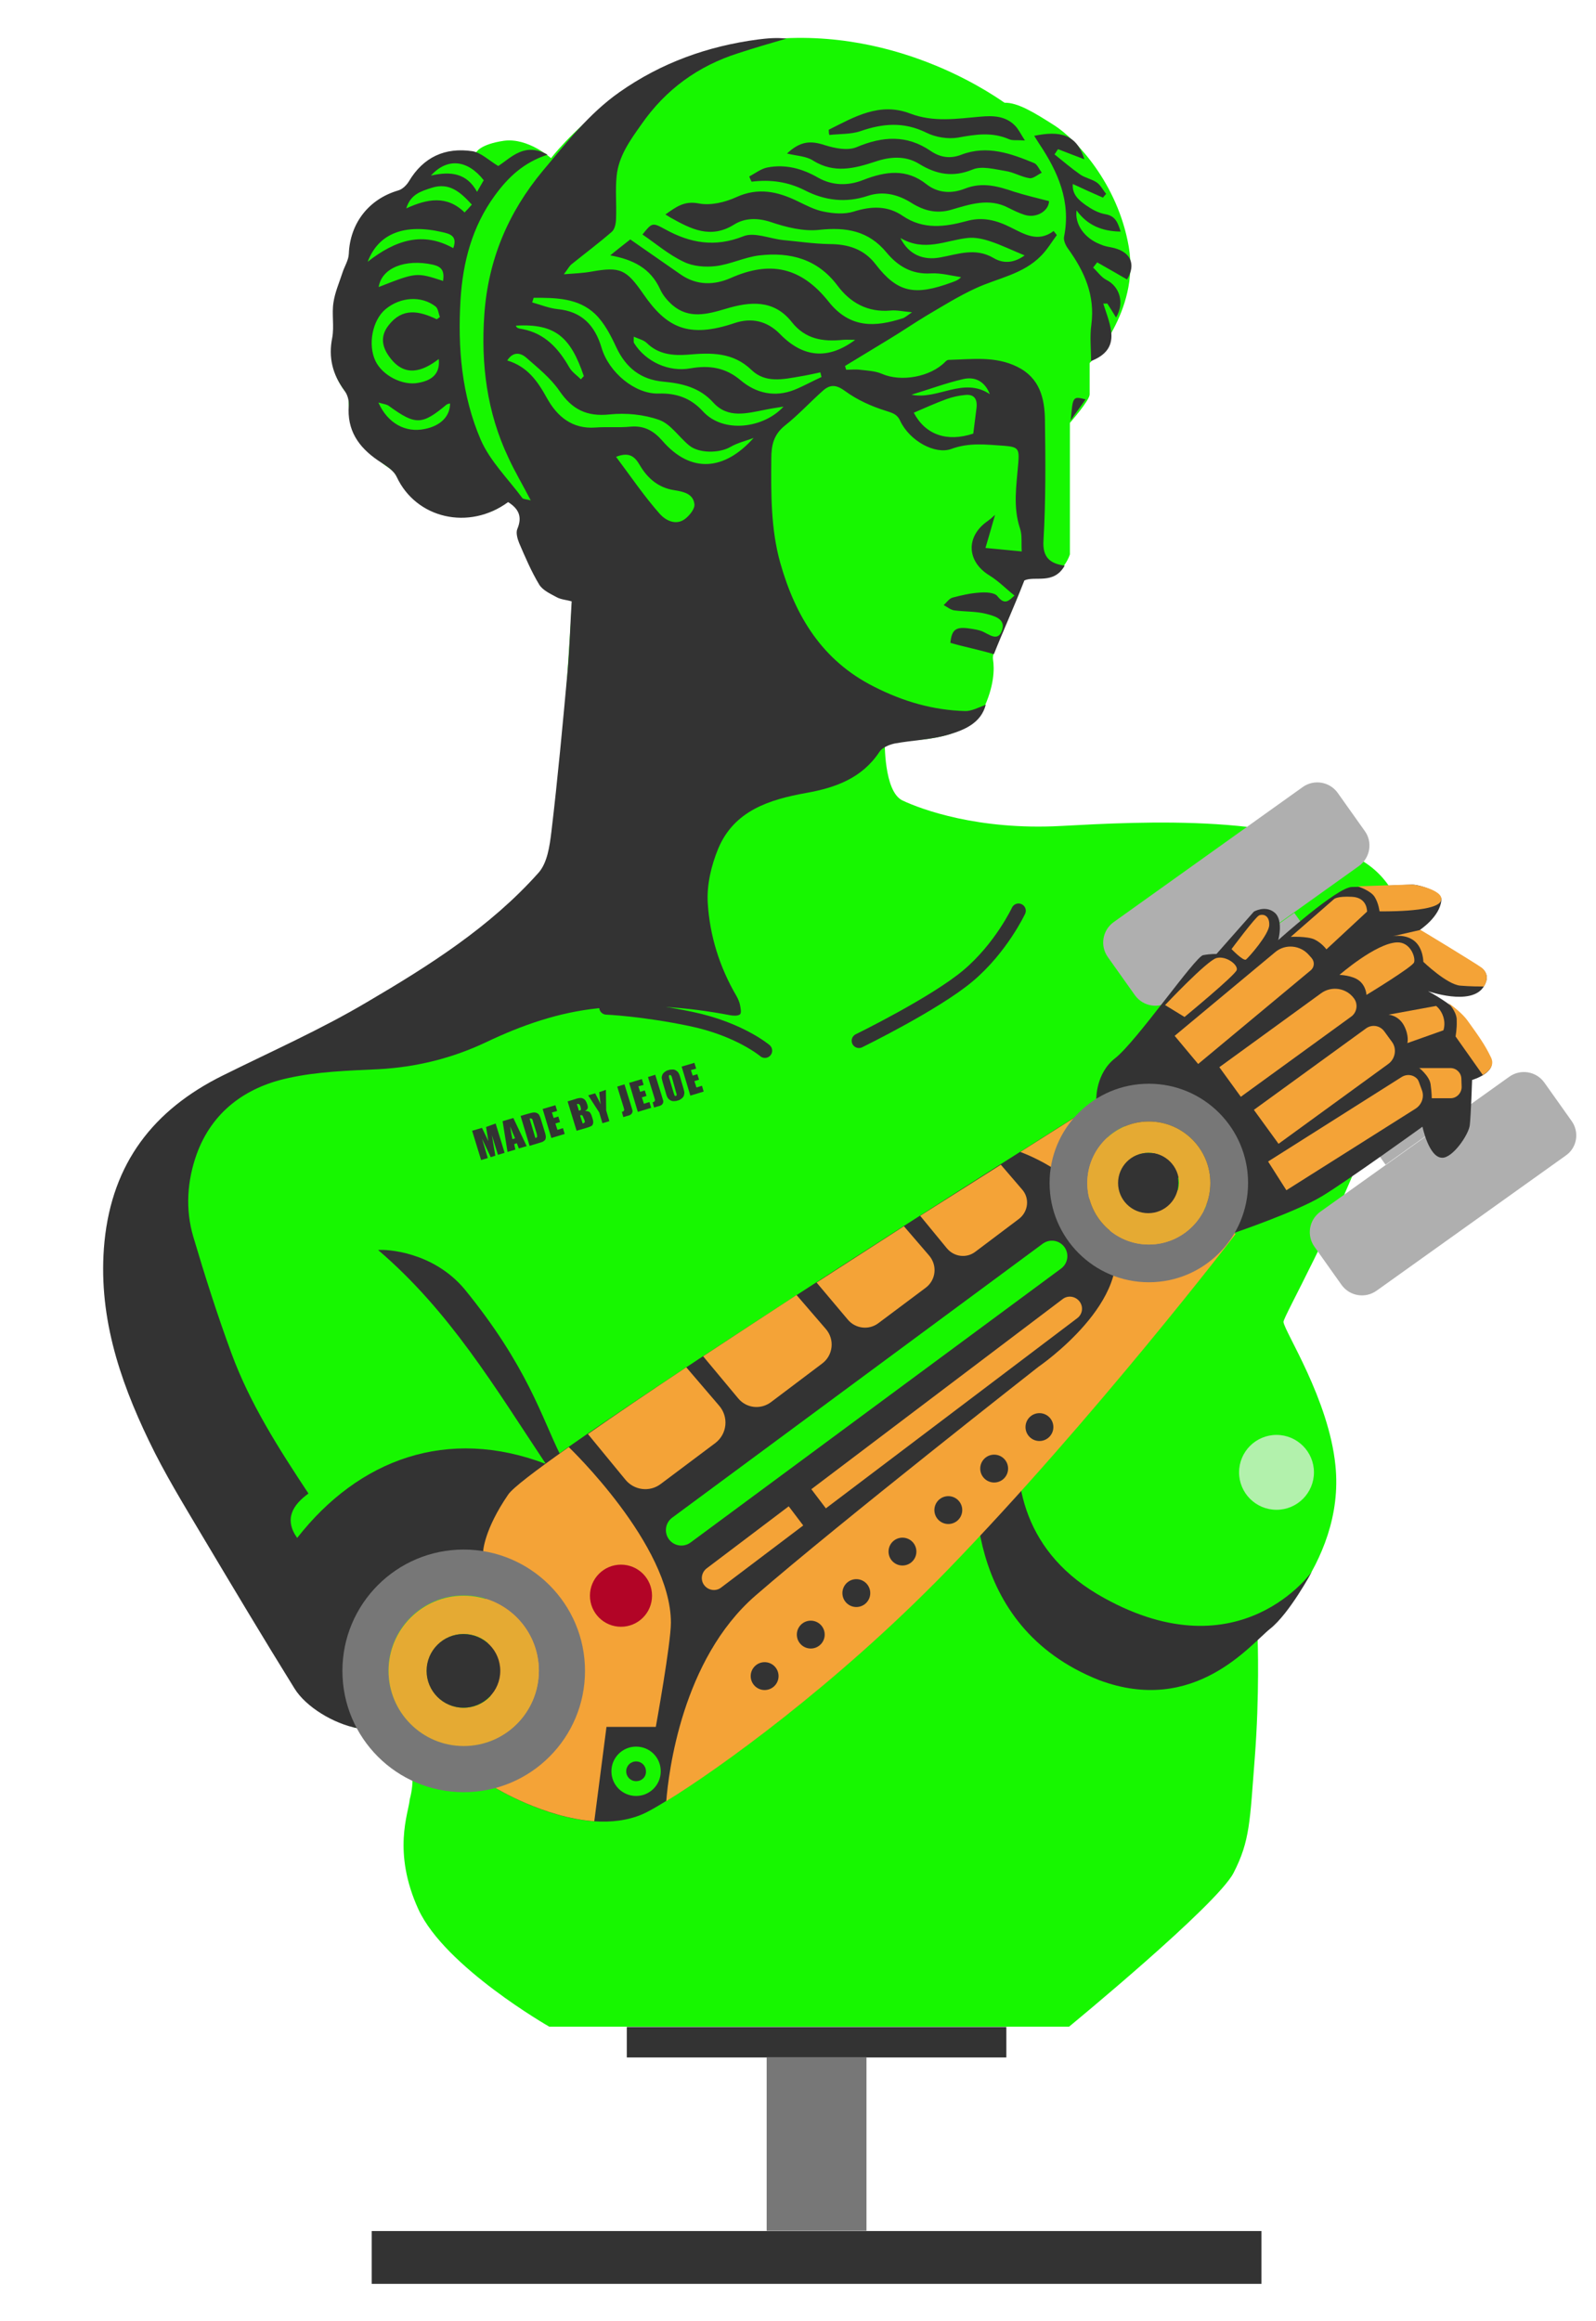 <?xml version="1.0" encoding="utf-8"?>
<!-- Generator: Adobe Illustrator 25.2.1, SVG Export Plug-In . SVG Version: 6.00 Build 0)  -->
<svg version="1.1" id="图层_1" xmlns="http://www.w3.org/2000/svg" xmlns:xlink="http://www.w3.org/1999/xlink" x="0px" y="0px"
	 viewBox="0 0 550 799.7" style="enable-background:new 0 0 550 799.7;" xml:space="preserve">
<style type="text/css">
	.st0{fill:#17F700;}
	.st1{fill:#333333;}
	.st2{opacity:0.72;fill:#EFEFEF;enable-background:new    ;}
	.st3{fill:none;stroke:#333333;stroke-width:5;stroke-linecap:round;stroke-linejoin:round;stroke-miterlimit:10;}
	.st4{fill:#777777;}
	.st5{fill:#F4A337;}
	.st6{fill:#B20426;}
	.st7{fill:none;stroke:#17F700;stroke-width:10.645;stroke-linecap:round;stroke-miterlimit:10;}
	.st8{fill:#E5AA33;}
	.st9{fill:#AFAFAF;}
</style>
<g id="main">
	<path class="st0" d="M144.2,657.9c9.2,19.9,45.1,40.4,45.1,40.4h179.1c0,0,51-41.9,56.7-53s5.6-17.7,7.3-39.5
		c1.7-21.8,1-40.9,1-40.9s30.4-25.4,26.8-60c-2.3-22.8-17.5-46-17.9-49.4c-0.4-3.3,73.4-127.1,28.7-157.9
		c-25.6-17.5-77.4-14.5-105.6-13s-47.9-5.7-54.4-8.8c-6.5-3.1-6.1-20.7-6.1-20.7s27.4,2.2,33.8-10.4c4-8.3,4-14.3,3.5-17.5
		s4.3-9.6,3.6-12.4c-1.4-5.7,2.9-5.7,4.3-9.7s1.5-6,1.5-6s9.6,0.6,12.9-1.9c3.2-2.7,4.2-6.2,4.2-6.2v-45.3c0,0,6.8-7.7,6.8-9.8
		c0-3.1,0-10.8,0-10.8s17.3-17.8,13.5-40c-3.8-22.1-18.4-37.2-25.5-41.8c-7.2-4.6-12.8-8-17.3-7.9c-0.4,0-35.2-26.8-82.3-21.7
		s-74,40.8-74,40.8s-7.9-7.1-16.2-6c-8.3,1.2-9.6,4-9.6,4s-10.8-1.8-16.2,3.3c-5.5,5.1-8,9.4-8,9.4s-12.6,3.2-16.8,12.5
		s-2.5,14.1-2.5,14.1s-2.7,3.3-4,8.4s-1,12.2-1,12.2s-2.3,7.4-0.9,13.6c1.4,6.1,5.4,10.3,5.4,10.3s-0.6,11.9,6.2,18.5
		c6.8,6.6,7.9,6,9.6,8.1c1.7,2.1,6.2,13.8,21.4,14.7c14,0.9,17.4-5.3,17.4-5.3s4.1,1.6,4.5,4.3s-1,6.1,0.3,10.5s4.5,6.9,4.5,6.9
		s-0.5,5.9,5.6,10c5.2,3.3,7.6,2.4,7.6,2.4s-5,83.7-8,90.5c-1.4,3.3-24.5,26.9-57.9,47.7c-35.7,22.2-74.2,31.6-83.9,53.8
		s-16.7,48.3-0.5,86.1s60,96.1,72.6,108.9c4.1,4.2,4.9-0.1,9.6,1.6c9.5,3.4,15.5,12.3,12.1,25C140.8,624.7,135.1,638,144.2,657.9z"
		/>
	<g>
		<path class="st1" d="M359.6,186.2c0.8-13.8,0.7-27.6,0.5-41.5c-0.1-7.5-1.8-14.5-9.5-18.3c-7.6-3.8-15.7-2.6-23.7-2.4
			c-0.4,0-0.8,0.3-1.1,0.6c-5.1,5.3-15.3,7.1-21.9,4.2c-2.3-1-5-1.1-7.6-1.4c-1.5-0.2-3.1,0-4.7,0c-0.1-0.4-0.3-0.9-0.4-1.3
			c5.1-3.1,10.2-6.2,15.3-9.3c4.3-2.6,8.4-5.4,12.7-8c5.6-3.3,11.2-6.8,17.1-9.5c7.6-3.5,16.3-4.8,22.5-11.2
			c2.1-2.1,3.6-4.7,5.4-7.1c-0.3-0.4-0.7-0.9-1.1-1.4c-5.5,4.1-10.2,1-14.9-1.3c-4.8-2.4-9.6-3.7-15.2-2.1c-7.4,2-14.8,3-21.9-1.8
			c-5.2-3.6-10.9-3.4-16.9-1.5c-3.2,1-7,0.7-10.4,0c-3.1-0.6-6.1-2.2-9-3.6c-6.8-3.3-13.5-4.8-21-1.4c-3.9,1.8-8.9,3-13,2.2
			c-5.1-1-7.9,1.3-11.5,3.8c0.8,0.5,1.3,0.8,1.8,1.1c7,3.9,13.8,7.5,22,2.3c3.6-2.2,7.9-2.3,12.5-0.8c5.3,1.8,11.3,3.3,16.7,2.7
			c9.3-1,17,0.3,23.2,7.8c3.9,4.7,8.7,7.6,15.3,7.2c3.4-0.2,7,0.8,10.4,1.3c-1.2,1.2-2.2,1.4-3.2,1.8c-12.8,4.7-18.7,3.6-26.3-6.3
			c-4-5.2-9.5-6.9-15.9-6.9c-5.4-0.1-10.7-0.9-16.1-1.4c-4.5-0.5-9.8-2.8-13.5-1.3c-9.8,3.9-18.3,2.4-27-2.4
			c-4.4-2.4-4.5-2.3-7.8,1.8c4.7,3.2,9.1,7,14.2,9.4c3.2,1.6,7.4,1.9,11,1.5c5.1-0.6,10-3.1,15.1-3.7c10.6-1.2,20,1.2,26.9,10.4
			c4.4,5.9,10.4,9.3,18.3,8.6c2.1-0.2,4.2,0.3,7.4,0.6c-1.8,1.2-2.5,1.9-3.3,2.1c-9.1,2.9-17.9,3.7-25.4-5.7
			c-9.6-12.1-20.3-14.2-33.8-8.2c-5.7,2.5-11.7,2.6-17.2-1.2c-5.8-4-11.6-8.1-17.4-12.1c-2.4,1.9-4.5,3.5-6.9,5.5
			c7.8,1.4,13.9,4.4,17.2,11.7c0.9,2,2.5,3.9,4.2,5.4c5.7,4.9,12,3.2,18.4,1.3c8.3-2.5,16.5-3.3,22.7,4.5c4.7,6,10.8,6.9,17.7,6.2
			c1.1-0.1,2.1,0,4.2,0c-9.4,7-18,6.1-25.9-2c-4.5-4.6-9.9-5.7-15.6-3.8c-16,5.4-23.5,1.6-31.5-10c-5.9-8.5-7.9-9.5-18-7.7
			c-2.7,0.5-5.6,0.6-9.4,0.9c1.4-1.8,1.8-2.7,2.6-3.4c4.6-3.7,9.4-7.3,13.9-11.2c1.1-0.9,1.5-3.1,1.5-4.7c0.2-4.8-0.3-9.8,0.2-14.6
			c0.7-6.8,4.6-12.2,8.5-17.7c8.4-12.1,19.6-20.2,33.5-24.6c5.5-1.8,11-3.4,16.5-5c-3.4-0.4-6.6-0.1-9.8,0.3
			c-17.3,2.3-33.3,8-47.8,18.2c-10.5,7.4-18.2,17.4-26.3,27c-12,14.4-18.9,30.8-20.2,49.6c-1.2,17.1,0.9,33.7,8.3,49.3
			c2.2,4.8,4.9,9.3,7.7,14.7c-1.6-0.4-2.6-0.4-2.9-0.8c-4.9-6.6-11.1-12.7-14.3-20c-6.6-15.3-8-31.7-7-48.3c0.8-13,4-25.2,11.8-35.9
			c4.6-6.3,9.9-11.4,18.2-14.1c-7.9-4.4-12.4,0.9-17,3.9c-3.2-1.9-5.9-4.6-8.9-5.1c-9.4-1.4-16.9,2-21.9,10.4
			c-0.8,1.3-2.2,2.7-3.6,3.1c-10.3,3-16.7,11.4-17.1,21.9c-0.1,2.2-1.5,4.3-2.2,6.5c-1.1,3.4-2.6,6.8-3.1,10.3
			c-0.6,3.9,0.3,8.1-0.4,12c-1.4,6.9,0.1,12.7,4.2,18.3c1,1.3,1.6,3.3,1.5,5c-0.7,8.6,3.3,14.4,10,19c2.4,1.6,5.4,3.3,6.5,5.7
			c6.7,14.4,24.9,18.6,38.4,8.7c3.5,2.2,5,4.9,3.2,9.2c-0.6,1.3,0,3.4,0.6,4.9c2.1,4.9,4.2,9.8,6.9,14.3c1.2,2,3.9,3.2,6.1,4.4
			c1.5,0.8,3.4,0.9,5.1,1.4c-0.5,8.2-0.7,16.1-1.4,24c-1.7,18.5-3.4,37.1-5.6,55.5c-0.6,4.9-1.4,10.7-4.5,14.1
			c-16.6,18.6-37.6,31.9-58.9,44.4c-16,9.5-33.2,17.1-49.9,25.4c-23.8,11.8-38,30.1-40.7,57.2c-2.4,24.7,4.9,47,15.3,68.6
			c5.4,11.3,12,22,18.4,32.8c10.5,17.6,21,35.2,31.8,52.6c3.9,6.3,13.4,12.1,21.8,13.7c-8.5-21.4-4.5-39.9,10.9-51.9
			c13.3-10.5,31.9-12.2,47.4-3.6c0,0,17.9-25.9,11.5-38.7s-11.3-30.5-33-57.1c-10.9-13-27-13.8-29.8-13.5
			c24.7,21.1,40.3,47.4,57.8,73.7c-33.9-12.9-64.4-1.7-85.7,25.5c-4.6-6.5-1.5-11.4,3.9-15.3c-10.4-15.7-20.2-31.1-26.5-48.2
			c-4.9-13.3-9.2-26.8-13.2-40.3c-2.8-9.5-2.1-19.3,1.2-28.5c5.3-14.5,16.7-22.9,31.3-26.1c10.2-2.3,20.9-2.6,31.4-3.1
			c13-0.7,25.4-3.8,37-9.3c12.4-5.9,25-10.3,38.7-11.7c15.3-1.5,30.3-0.5,45.4,2.4c1.1,0.2,2.7,0.3,3.4-0.3c0.6-0.5,0.2-2.2,0-3.3
			c-0.2-1-0.7-2.1-1.2-3c-5.8-9.9-9.2-20.7-9.9-32c-0.4-6.2,1.2-13,3.6-18.8c5.5-13.1,17.6-16.9,30.4-19.2
			c10.1-1.8,19.2-5.1,25.2-14.2c0.9-1.4,3.3-2.4,5.1-2.8c6.4-1.2,13-1.3,19.1-3.2c4.9-1.5,10.8-3.8,12.4-10.2
			c-2.4,1-5.2,2.3-7.1,2.2c-11.1-0.3-21.4-3.3-31.4-8.4c-17.9-9-27.1-24.3-32.3-42.6c-3.3-11.7-3.2-23.9-3.1-36
			c0-4.6,0.8-8.2,4.6-11.3c4.7-3.7,8.7-8.1,13.2-12.1c2.5-2.2,4.6-2.1,7.7,0.2c4.1,3,9,5.2,13.8,6.7c2.4,0.8,4,1.1,5.1,3.5
			c3.3,7,12.1,11.7,17.6,9.7c6.2-2.3,12.1-1.5,18.2-1.1c4.9,0.4,5.3,1,4.9,6c-0.6,7.5-1.9,15,0.6,22.5c0.8,2.3,0.4,5,0.6,7.9
			c-4.5-0.4-8.1-0.8-12.5-1.2c1.2-4.1,2.2-7.5,3.3-11.4c-1.1,1-1.8,1.6-2.5,2.1c-7.7,5.3-7.3,14,0.6,18.8c3.1,1.9,5.7,4.6,8.6,6.9
			c-1.9,1.7-3.3,3.5-5.9,0.2c-1-1.3-4.2-1.4-6.3-1.2c-3,0.2-6.1,0.9-9.1,1.7c-1.2,0.3-2.1,1.7-3.1,2.6c1.2,0.6,2.3,1.6,3.6,1.8
			c3.7,0.5,7.5,0.3,11,1.2c2.7,0.7,6.9,1.7,5.5,5.7c-1.4,4.1-4.5,1.3-6.9,0.3c-1.3-0.5-2.7-0.7-4-0.9c-5.1-0.8-6.4,0.3-6.9,4.9
			c4.8,1.4,9.2,2.2,15,3.9c3.3-8.3,6.8-15.9,10.5-25.4c3.6-1.7,10.1,1.6,13.9-5.1C361.9,194.2,359.2,192.1,359.6,186.2z M324,88.7
			c-5.9,1.1-10.9-1-13.7-6.7c8.3,4.9,15.6,0.8,23.1,0c2.5-0.3,5.3,0.3,7.7,1.1c4,1.3,7.8,3.2,12,4.9c-3.3,2.4-7,3.1-10.7,0.9
			C336.1,85.2,330.1,87.6,324,88.7z M166.7,62.1c-0.6,1.1-1.3,2.2-2.3,4c-3.5-6.4-9-7.2-15.9-5.6C154.2,54.2,161.2,55.1,166.7,62.1z
			 M148.8,64.7c6-1.9,9.8,1.4,13.8,5.8c-0.9,1-1.6,1.8-2.5,2.7c-6.1-6-12.9-4.7-20.1-1.4C141.5,66.9,145.1,65.9,148.8,64.7z
			 M152.5,80c2.7,0.6,5.2,1.4,3.7,5.5c-10.4-5.8-19.8-2.9-29.5,4.7C130.5,80.2,139.7,77,152.5,80z M152.7,96.8
			c-9.2-3-9.2-3-22.2,2.1c1-6.6,9.2-9.8,18.7-7.7C152.2,91.9,153.2,93.3,152.7,96.8z M129.4,124.4c-2.7-5.6-1.1-14.1,3.5-17.9
			c5.1-4.2,12.3-4.7,17.2-0.9c0.9,0.7,1,2.4,1.5,3.6c-0.4,0.3-0.7,0.6-1.1,0.8c-6.1-2.9-11.8-4.1-16.6,2.1
			c-3.3,4.2-1.9,8.1,0.7,11.4c5,6.4,10.9,4.6,16.6,0.2c0.5,4.7-1.9,7.3-7,8.2C138.8,133,131.8,129.4,129.4,124.4z M130.4,138.7
			c1.7,0.5,3,0.6,3.8,1.3c9,6.5,11.2,6.5,19.7-0.6c0.3-0.2,0.8-0.3,1.2-0.4c0,4.4-3.2,7.7-8.7,8.8
			C139.8,149.2,133.6,145.9,130.4,138.7z M201.2,129.6c-0.3,0.3-0.7,0.7-1,1.1c-1.4-1.4-3.1-2.5-4-4.1c-3.7-6.5-8.4-11.7-16.1-13.2
			c-1-0.2-2.1-0.2-2.3-1.2C191.6,111.4,196.7,116.4,201.2,129.6z M236.2,178.7c-3.3,2.6-6.9,0.5-8.8-1.6c-5.4-6.1-10-12.9-15.1-19.7
			c4.8-1.9,6.6,0.2,8.2,2.9c2.7,4.6,6.5,7.8,11.9,8.6c3.1,0.5,6.5,1.2,6.9,4.8C239.5,175.3,237.7,177.5,236.2,178.7z M228.2,151.8
			c-3-3.4-6.2-5.2-10.9-4.8c-4,0.4-8.1,0-12.1,0.3c-8,0.6-13.2-3.8-16.7-10.1c-3.2-5.8-6.7-10.9-13.7-13c2.1-3.3,4.7-2.5,6.4-1.1
			c4.1,3.6,8.6,7.2,11.6,11.6c4.4,6.4,9.4,8.9,17.2,8.1c5.7-0.6,11.9,0,17.2,1.9c3.9,1.4,6.7,5.8,10.2,8.7
			c3.4,2.9,10.5,2.8,14.3,0.6c2.4-1.4,5.3-2.1,8-3.1C249.8,162,238.2,163.4,228.2,151.8z M242.2,141.7c-4.2-4.6-9.2-6.3-15.3-6.1
			c-8.1,0.2-17.1-7.3-19.6-15.8c-2.3-7.7-6.8-12.5-15.2-13.3c-2.9-0.3-5.8-1.5-8.7-2.3c0.2-0.5,0.3-1.1,0.5-1.6
			c7.5,0,15.3,0,21.2,5.6c3.2,3.1,5.4,7.4,7.3,11.5c3.3,7,8.4,11.1,16.2,11.8c6.5,0.6,12.5,2,17.2,7.2c5.1,5.6,11.5,3.7,17.8,2.5
			c1.9-0.4,3.9-0.7,6.4-1.1C263.4,147.4,249.4,149.6,242.2,141.7z M273.8,134.3c-6.8,2.7-13.3,1.2-18.6-3.3
			c-5.2-4.4-10.8-5.2-17.2-4.1c-7.6,1.4-15.5-2.3-19.5-8.7c-0.2-0.3-0.1-0.9-0.1-2.2c1.8,0.8,3.5,1.2,4.5,2.2c4,3.9,8.9,4.4,14.2,4
			c7.9-0.7,15.5-0.9,21.9,5.3c4.8,4.6,10.9,3.2,16.7,2.2c2.4-0.4,4.7-0.9,7-1.4c0.1,0.5,0.3,1,0.4,1.6
			C280,131.3,277,133,273.8,134.3z M336.5,140.7c-0.4,2.9-0.7,5.8-1.1,8.7c-9.1,3-16.5,0.4-20.5-7.2c3.7-1.6,7.5-3.3,11.3-4.7
			c2-0.7,4.1-1.2,6.3-1.4C335.8,135.7,336.9,137.6,336.5,140.7z M314.1,136c6-1.8,11.8-4,17.9-5.4c4-0.9,7.4,0.8,9.1,5.2
			C331.9,129.7,323.2,137.9,314.1,136z"/>
		<path class="st1" d="M356.4,46.8c8.7-1.8,14.6-0.7,17.3,8.1c-3.2-1.2-6.2-2.4-9.1-3.5c-0.4,0.6-0.8,1.2-1.2,1.8
			c2.9,2.3,5.8,4.8,8.8,6.9c1.7,1.2,4.1,1.6,5.8,2.8c1.3,0.9,2.1,2.6,3.2,3.9c-0.4,0.4-0.7,0.8-1.1,1.3c-3.4-1.5-6.8-3-10.4-4.7
			c-0.3,3.6,2.1,5.6,4.5,7.3c2,1.4,4.3,2.7,6.7,3.1c3.5,0.6,4.3,2.9,5.3,6c-6.5-0.1-11.5-2.2-15.2-7.3c-0.7,4.7,2.7,9.6,8.2,11.7
			c1.1,0.5,2.4,0.8,3.6,1c6.9,1.3,8.8,5.8,5.6,11.1c-3.4-2-6.8-3.9-10.3-5.9c-0.5,0.6-0.9,1.2-1.4,1.8c1.5,1.4,2.8,3.3,4.5,4.2
			c4.7,2.3,6.4,8,3.4,13c-1-1.7-2-3.2-3-4.8c-0.5,0-0.9,0-1.4,0c2.4,7.6,6.5,15.6-4.2,19.8c0-4.1-0.5-8.4,0.1-12.6
			c1.3-10.1-2.4-18.3-8.1-26.2c-0.8-1.1-1.6-2.9-1.3-4.1c2.4-12.1-2.1-22.3-8.6-32C357.6,48.7,357,47.8,356.4,46.8z"/>
		<path class="st1" d="M258.2,60.8c2.1-1.1,4.1-2.7,6.3-3.1c6.2-1.2,12,0.4,17.4,3.5c5.1,2.9,10.6,2.8,15.6,0.8
			c7.7-3,14.9-4,21.8,1.5c4.1,3.2,8.9,3.2,13.2,1.5c6.1-2.4,11.5-0.8,17.1,1.1c3.8,1.2,7.7,2.1,11.9,3.2c0,3.2-4.2,6.1-8.5,4.7
			c-1.9-0.6-3.7-1.5-5.5-2.4c-6.7-3.5-13.3-1.2-19.8,0.7c-4.9,1.4-9.2,0.3-13.3-2.2c-4.8-3.1-10-4.4-15.4-2.6
			c-7.5,2.5-14.8,1.6-21.6-1.9c-5.9-3-11.9-3.8-18.4-3C258.7,62,258.4,61.4,258.2,60.8z"/>
		<path class="st1" d="M271.2,52.9c4.6-4.3,8.1-4.5,13-2.9c3.5,1.1,7.9,2,11,0.7c9-3.8,17.3-4.3,25.5,1.3c3.5,2.4,7,2.7,10.6,1.3
			c8.9-3.4,17.1-0.4,25.1,2.9c1.1,0.5,1.7,2.1,2.6,3.3c-1.4,0.7-3,2.1-4.2,1.9c-2.8-0.4-5.5-2.1-8.4-2.5c-3.7-0.6-8.1-1.8-11.2-0.5
			c-6.8,2.8-12.5,1.7-18.4-1.9c-4.8-3-10.2-2.5-15.2-0.8c-7.3,2.4-14.1,4.1-21.3-0.3C278,53.8,274.5,53.7,271.2,52.9z"/>
		<path class="st1" d="M285.6,44.7c8.8-4.4,17.5-9.6,28-5.6c8.1,3.1,16.1,1.8,24.2,1.1c4.4-0.4,8.7-0.3,12,3.1
			c1.1,1.1,1.8,2.6,3.4,5.1c-2.7-0.2-4.2,0.1-5.4-0.4c-5.9-2.6-11.6-1.7-17.6-0.6c-3.5,0.6-7.8-0.1-11-1.7c-7.7-3.8-15-3.2-22.7-0.5
			c-3.3,1.1-7.1,0.9-10.7,1.3C285.6,45.9,285.6,45.3,285.6,44.7z"/>
		<path class="st1" d="M369,144.8c0.7-8.3,0.7-8.3,5.1-7.2C372.4,140.1,370.6,142.4,369,144.8z"/>
	</g>
	<path class="st1" d="M336.9,498c-1.6,12.1-5.6,62.1,41.9,80.9c32.9,12.3,52.2-12.4,58.9-17.7s14.4-19.7,14.4-19.7
		s-24.6,35.1-71.6,9.1C324.9,520.1,364,452,364,452S341.6,463.8,336.9,498z"/>
	<circle class="st2" cx="439.9" cy="507.3" r="12.9"/>
	<path class="st3" d="M209,347.1c0,0,12.4,0.5,29.2,4c16.7,3.5,25.4,10.9,25.4,10.9"/>
	<path class="st3" d="M296,358.6c0,0,26.2-12.8,37.6-22.4s17.4-22.4,17.4-22.4"/>
	<g>
		<rect x="216" y="698.4" class="st1" width="130.8" height="10.5"/>
		<rect x="128.1" y="768.7" class="st1" width="306.6" height="18.2"/>
		<rect x="264.2" y="708.8" class="st4" width="34.4" height="59.8"/>
	</g>
	<g>
		<path class="st1" d="M170.8,387.1l3.1,10.1l-2.3,0.7l-2.1-6.8l1.2,7.1l-1.6,0.5l-3-6.4l2,6.7l-2.3,0.7l-3.1-10.1l3.4-1
			c0.3,0.6,0.6,1.3,1,2.1l1.2,2.5l-0.8-4.9L170.8,387.1z"/>
		<path class="st1" d="M176.9,385.2l4.6,9.7l-2.7,0.8l-0.7-1.8l-0.9,0.3l0.4,1.9l-2.7,0.8l-1.7-10.6L176.9,385.2z M177.5,392.2
			c-0.5-1.1-1.1-2.5-1.7-4.1c0.3,2,0.6,3.5,0.8,4.4L177.5,392.2z"/>
		<path class="st1" d="M179.4,384.5l2-0.6c1.3-0.4,2.2-0.6,2.6-0.6c0.5,0,0.9,0.1,1.2,0.3c0.3,0.2,0.6,0.4,0.7,0.8
			c0.2,0.3,0.4,0.9,0.7,1.9l1.1,3.6c0.3,0.9,0.4,1.5,0.4,1.9c0,0.3-0.1,0.6-0.2,0.9c-0.2,0.2-0.4,0.4-0.7,0.6s-0.8,0.3-1.4,0.5
			l-3.3,1L179.4,384.5z M182.5,385.4l2,6.7c0.4-0.1,0.6-0.3,0.6-0.4c0-0.2,0-0.6-0.2-1.3l-1.2-3.9c-0.1-0.5-0.2-0.7-0.3-0.9
			c-0.1-0.1-0.2-0.2-0.3-0.2C183,385.3,182.8,385.3,182.5,385.4z"/>
		<path class="st1" d="M187,382.1l4.4-1.3l0.6,2l-1.8,0.5l0.6,1.9l1.6-0.5l0.6,1.9l-1.6,0.5l0.7,2.2l1.9-0.6l0.6,2l-4.6,1.4
			L187,382.1z"/>
		<path class="st1" d="M195.6,379.5l2.6-0.8c0.8-0.3,1.5-0.4,1.9-0.4c0.5,0,0.9,0.2,1.3,0.5c0.4,0.3,0.7,0.9,1,1.8
			c0.2,0.6,0.2,1,0.1,1.3c-0.1,0.3-0.4,0.6-0.9,0.9c0.7,0,1.1,0.1,1.5,0.3c0.3,0.3,0.6,0.7,0.8,1.4l0.3,0.9c0.2,0.7,0.3,1.2,0.2,1.6
			s-0.2,0.7-0.5,0.9c-0.3,0.2-1,0.5-2.1,0.8l-3.1,0.9L195.6,379.5z M199.9,384.3l0.9,2.8c0.4-0.1,0.6-0.3,0.7-0.4
			c0.1-0.1,0-0.4-0.1-0.8L201,385c-0.1-0.4-0.3-0.7-0.4-0.7C200.6,384.2,200.2,384.2,199.9,384.3z M198.8,380.4l0.7,2.3
			c0.1,0,0.2-0.1,0.3-0.1c0.3-0.1,0.4-0.2,0.4-0.3c0-0.1,0-0.5-0.2-1.1c-0.1-0.3-0.2-0.5-0.3-0.6s-0.2-0.2-0.3-0.2
			C199.2,380.3,199,380.4,198.8,380.4z"/>
		<path class="st1" d="M208.8,375.5l0.1,7.1l1.1,3.7l-2.4,0.7l-1.1-3.7l-3.8-5.9l2.4-0.7c1,1.9,1.6,3.1,1.9,3.8
			c-0.2-1.1-0.3-2.5-0.5-4.2L208.8,375.5z"/>
		<path class="st1" d="M216.8,373.1l4.4-1.3l0.6,2l-1.8,0.5l0.6,1.9l1.6-0.5l0.6,1.9l-1.6,0.5l0.7,2.2l1.9-0.6l0.6,2l-4.6,1.4
			L216.8,373.1z"/>
		<path class="st1" d="M225.8,370.3l2.1,6.8c0.3,1,0.5,1.7,0.6,2s0.1,0.6,0,0.9s-0.3,0.5-0.5,0.7c-0.3,0.2-0.7,0.4-1.3,0.5l-1.3,0.4
			l-0.5-1.8c0.2,0,0.3-0.1,0.3-0.1c0.2-0.1,0.3-0.1,0.4-0.3c0.1-0.1,0.1-0.3,0.1-0.4s-0.1-0.4-0.2-0.8l-2.2-7.1L225.8,370.3z"/>
		<path class="st1" d="M215.2,373.6l2.1,6.8c0.3,1,0.5,1.7,0.6,2s0.1,0.6,0,0.9s-0.3,0.5-0.5,0.7c-0.3,0.2-0.7,0.4-1.3,0.5l-1.3,0.4
			l-0.5-1.8c0.2,0,0.3-0.1,0.3-0.1c0.2-0.1,0.3-0.1,0.4-0.3c0.1-0.1,0.1-0.3,0.1-0.4s-0.1-0.4-0.2-0.8l-2.2-7.1L215.2,373.6z"/>
		<path class="st1" d="M235.2,373.9c0.3,1,0.5,1.7,0.6,2.2c0.1,0.4,0,0.9-0.1,1.3s-0.4,0.8-0.8,1.1c-0.4,0.3-0.8,0.6-1.4,0.7
			c-0.5,0.2-1.1,0.2-1.5,0.2s-0.9-0.2-1.3-0.5c-0.4-0.3-0.6-0.6-0.8-1s-0.4-1.1-0.7-2.2l-0.5-1.7c-0.3-1-0.5-1.7-0.6-2.2
			c-0.1-0.4-0.1-0.9,0.1-1.3c0.1-0.4,0.4-0.8,0.8-1.1c0.4-0.3,0.8-0.6,1.4-0.7c0.5-0.2,1.1-0.2,1.5-0.2c0.5,0,0.9,0.2,1.3,0.5
			c0.4,0.3,0.6,0.6,0.8,1s0.4,1.1,0.7,2.2L235.2,373.9z M231.6,371.4c-0.1-0.5-0.3-0.8-0.4-0.9c-0.1-0.1-0.2-0.1-0.4-0.1
			c-0.1,0-0.2,0.1-0.3,0.3c0,0.1,0,0.5,0.2,1l1.4,4.7c0.2,0.6,0.3,0.9,0.4,1.1c0.1,0.1,0.2,0.2,0.4,0.1s0.3-0.2,0.3-0.3
			c0-0.2-0.1-0.6-0.3-1.2L231.6,371.4z"/>
		<path class="st1" d="M234.9,367.5l4.4-1.3l0.6,2l-1.8,0.5l0.6,1.9l1.6-0.5l0.6,1.9l-1.6,0.5l0.7,2.2l1.9-0.6l0.6,2l-4.6,1.4
			L234.9,367.5z"/>
	</g>
</g>
<g id="小臂">
	<g>
		<path class="st1" d="M170.7,616c0,0,29.7,18.3,50.9,9c8.7-3.8,58.1-35.9,104.5-83.8c50.9-52.4,99.6-116.1,99.6-116.1l-54.3-40.8
			c0,0-188.1,118.5-196.4,130.6c-8.3,12.1-8.6,19.5-8.6,19.5L170.7,616z"/>
		<path class="st5" d="M425.8,425.2c0,0-48.7,63.6-99.6,116.1c-38.4,39.5-78.8,68.4-96.6,79.3c0.8-9.9,5.4-48.8,30.7-70.8
			c29.2-25.3,97.6-78.9,97.6-78.9s33.8-23.1,25.3-45.1c-7.2-18.6-26-26.8-31.6-28.9c12.3-7.8,19.9-12.6,19.9-12.6L425.8,425.2z"/>
		<path class="st5" d="M231.2,559.1c0,7.2-5.2,35.9-5.2,35.9h-17l-4.2,32.5c-17.3-1.2-34.1-11.5-34.1-11.5l-4.2-81.5
			c0,0,0.3-7.4,8.6-19.5c1.5-2.3,9.3-8.2,20.9-16.4C196,498.6,231.2,532.2,231.2,559.1z"/>
		<path class="st5" d="M276.8,525.6L248.5,547c-1.8,1.4-4.4,1-5.8-0.8l0,0c-1.4-1.8-1-4.4,0.8-5.8l28.3-21.4L276.8,525.6z"/>
		<path class="st5" d="M371.2,454.2l-86.6,65.5l-5-6.6l86.6-65.5c1.8-1.4,4.4-1,5.8,0.8l0,0C373.4,450.2,373.1,452.8,371.2,454.2z"
			/>
		<g>
			<circle class="st6" cx="214" cy="549.8" r="10.7"/>
		</g>
		<path class="st0" d="M219.2,601.8c-4.7,0-8.5,3.8-8.5,8.5s3.8,8.5,8.5,8.5s8.5-3.8,8.5-8.5S224,601.8,219.2,601.8z M219.2,613.7
			c-1.9,0-3.4-1.5-3.4-3.4s1.5-3.4,3.4-3.4s3.4,1.5,3.4,3.4C222.7,612.2,221.2,613.7,219.2,613.7z"/>
		<g>
			<circle class="st1" cx="263.5" cy="577.5" r="4.8"/>
			<circle class="st1" cx="279.4" cy="563.2" r="4.8"/>
			<circle class="st1" cx="295.1" cy="548.9" r="4.8"/>
			<circle class="st1" cx="311" cy="534.6" r="4.8"/>
			<circle class="st1" cx="326.8" cy="520.3" r="4.8"/>
			<circle class="st1" cx="342.6" cy="506" r="4.8"/>
			<circle class="st1" cx="358.2" cy="491.7" r="4.8"/>
		</g>
		<g>
			<path class="st5" d="M246.5,497.2l-18.8,14.1c-3.8,2.9-9.2,2.2-12.2-1.5l-12.9-15.7c9.4-6.6,21.1-14.5,33.9-23l11.3,13.2
				C251.2,488.2,250.6,494.1,246.5,497.2z"/>
			<path class="st5" d="M283.2,469.9l-17.5,13.2c-3.6,2.7-8.6,2.1-11.4-1.4l-12-14.4c10.3-6.8,21.3-14,32.2-21.1l10,11.6
				C287.8,461.5,287.1,467.1,283.2,469.9z"/>
			<path class="st5" d="M319,443.7l-16.3,12.2c-3.3,2.5-8,1.9-10.6-1.3l-10.7-12.7c10.2-6.6,20.5-13.2,30.1-19.4l8.6,10
				C323.1,435.9,322.6,441,319,443.7z"/>
			<path class="st5" d="M351.1,420l-15,11.3c-3,2.3-7.3,1.8-9.8-1.2l-9.2-11.2l27.8-17.6l7.3,8.5C354.9,412.8,354.4,417.5,351.1,420
				z"/>
		</g>
		<line class="st7" x1="234.8" y1="527.2" x2="362.5" y2="432.8"/>
	</g>
	<g>
		<path class="st4" d="M159.8,533.9c-23.1,0-41.8,18.7-41.8,41.8s18.7,41.8,41.8,41.8s41.8-18.7,41.8-41.8S182.8,533.9,159.8,533.9z
			 M159.8,601.5c-14.3,0-25.9-11.6-25.9-25.9c0-14.3,11.6-25.9,25.9-25.9s25.9,11.6,25.9,25.9C185.6,590,174.1,601.5,159.8,601.5z"
			/>
		<path class="st8" d="M159.8,549.8c-14.3,0-25.9,11.6-25.9,25.9c0,14.3,11.6,25.9,25.9,25.9s25.9-11.6,25.9-25.9
			C185.6,561.4,174.1,549.8,159.8,549.8z M159.8,588.4c-7,0-12.7-5.7-12.7-12.7s5.7-12.7,12.7-12.7s12.7,5.7,12.7,12.7
			S166.8,588.4,159.8,588.4z"/>
		<path class="st1" d="M172.4,575.7c0,7-5.7,12.7-12.7,12.7s-12.7-5.7-12.7-12.7s5.7-12.7,12.7-12.7
			C166.8,563,172.4,568.7,172.4,575.7z"/>
	</g>
</g>
<g id="手">
	<g>
		<path class="st9" d="M539.5,398.2l-65.1,46.5c-3.9,2.8-9.3,1.9-12.1-2l-9.3-13.1c-2.8-3.9-1.9-9.3,2-12.1l65.1-46.5
			c3.9-2.8,9.3-1.9,12.1,2l9.3,13.1C544.4,390,543.5,395.5,539.5,398.2z"/>
		<path class="st9" d="M468.3,298.4l-65.1,46.5c-3.9,2.8-9.3,1.9-12.1-2l-9.3-13.1c-2.8-3.9-1.9-9.3,2-12.1l65.1-46.5
			c3.9-2.8,9.3-1.9,12.1,2l9.3,13.1C473.1,290.1,472.2,295.6,468.3,298.4z"/>
		
			<rect x="449.3" y="313.5" transform="matrix(0.814 -0.581 0.581 0.814 -122.038 334.787)" class="st9" width="24.8" height="88.9"/>
	</g>
	<g>
		<path class="st1" d="M377.8,378.6c0,0-0.2-8.8,6.5-14c7.4-5.8,27.5-34.9,30.3-35.5c2.8-0.5,4.6-0.4,4.6-0.4l12.9-14.6
			c0,0,3.9-2.3,7.1,0.3c3.2,2.6,1.3,9.5,1.3,9.5s20.4-18.3,25.4-18.3s18.3-0.8,20.8-0.8s10.5,2.5,10,5.4c-0.5,5.7-7.4,10.2-7.4,10.2
			s19.2,11.6,21.2,13.1c2,1.5,2.6,3.7,0.7,6.6c-4.4,6.6-19.1,1.4-19.1,1.4s9.6,5,13.4,10.3s5.9,8.3,8.1,12.7c2.7,5-6.3,7.6-6.3,7.6
			s-0.4,12.2-0.8,15.6c-0.4,3.3-5.9,11.3-9.5,11.2c-4.6,0-6.8-10.7-6.8-10.7s-25.9,18.7-34.7,24s-29.9,12.5-29.9,12.5L377.8,378.6z"
			/>
		<path class="st5" d="M451.6,334.4l-38.7,32.2l-8.1-9.7l34.6-28.8c3.5-3,8.8-2.5,11.8,1.1l0.8,0.9
			C453.1,331.4,453,333.3,451.6,334.4z"/>
		<path class="st5" d="M465.6,350.3l-38,27.6l-7.4-10.2l35.1-25.5c3.6-2.6,8.7-1.8,11.3,1.8l0,0C468.1,346,467.6,348.9,465.6,350.3z
			"/>
		<path class="st5" d="M478.4,366.6l-37.8,27.5l-8.5-11.7l38.7-28.1c2-1.4,4.7-1,6.2,1l2.7,3.7C481.4,361.3,480.9,364.8,478.4,366.6
			z"/>
		<path class="st5" d="M487.8,382l-44.5,28.1l-6.3-9.9l46-29.1c1.9-1.2,4.3-0.8,5.6,0.9c0.1,0.2,0.2,0.4,0.3,0.6l1.1,3
			C490.9,377.9,490,380.6,487.8,382z"/>
		<path class="st5" d="M489,367.9c0,0,3.6,2.8,4,5.7c0.4,2.9,0.4,4.8,0.4,4.8h6.5c2.1,0,3.8-1.8,3.8-3.9l-0.1-2.9
			c-0.1-2-1.7-3.6-3.8-3.6H489V367.9z"/>
		<path class="st5" d="M478.5,349.6c0,0,3.4,0.2,5.3,3.7c1.9,3.6,1.2,6.1,1.2,6.1l12.4-4.4c0,0,0.8-2,0-4.6s-2.5-3.8-2.5-3.8
			L478.5,349.6z"/>
		<path class="st5" d="M461.6,335.9c0,0,4.4,0.1,6.8,2s2.5,4.9,2.5,4.9s15.8-9.6,16.4-11.2s-1.2-7.1-5.9-6.9
			C474.1,325,461.6,335.9,461.6,335.9z"/>
		<path class="st5" d="M444.8,322.8c-0.2,0,5.7-0.3,8.2,0.9c2.5,1.2,4.1,3.4,4.1,3.4l14-13c0,0,0.2-4.8-5.1-5.1
			c-5.3-0.3-6.3,0.8-6.3,0.8L444.8,322.8z"/>
		<path class="st5" d="M401.5,346.3l6.7,4.1c0,0,17.5-14.4,18-16.2c0.5-1.8-3.7-5-7-4.1S401.5,346.3,401.5,346.3z"/>
		<path class="st5" d="M424.4,327c0,0,4.1,4.3,5,3.6c0.9-0.7,7.9-8.6,8-11.9s-2.1-3.9-3.5-3.3C432.5,316.1,424.4,327,424.4,327z"/>
		<path class="st5" d="M467.9,305.4c0,0,4.4,1.4,5.8,3.6s1.7,5,1.7,5s18.8,0.4,21-3.3c2.2-3.7-8.1-5.9-9.7-5.9
			C486.5,304.7,467.9,305.4,467.9,305.4z"/>
		<path class="st5" d="M511.1,370.9l-0.3-0.4c0,0,0,0,0.1,0L511.1,370.9z"/>
		<path class="st5" d="M511.6,339.5c-0.1,0.1-0.1,0.2-0.2,0.4c-1.3,0-4.7,0-8.2-0.3c-4.6-0.4-12.7-8.2-12.7-8.2s0-4.7-3.1-7.2
			c-3-2.4-7.1-1.7-7.5-1.6l9.6-2.2l0,0c0.6,0.3,19.2,11.6,21.2,13.1C512.3,334.8,513,336.9,511.6,339.5z"/>
		<path class="st5" d="M511,370.4C510.9,370.4,510.9,370.4,511,370.4l-9.4-13.3c0,0,0.5-2.6,0.4-5.3c0-0.2,0-0.4,0-0.7
			c-0.2-2.7-2.7-5.4-3.1-5.7c2.5,1.8,5.2,4,6.8,6.2c3.8,5.3,6,8.3,8.1,12.7C515.2,367.1,513.1,369.1,511,370.4z"/>
	</g>
	<g>
		<path class="st4" d="M395.9,373.4c-18.9,0-34.2,15.3-34.2,34.2c0,18.9,15.3,34.2,34.2,34.2c18.9,0,34.2-15.3,34.2-34.2
			C430.1,388.7,414.8,373.4,395.9,373.4z M395.9,428.8c-11.7,0-21.2-9.5-21.2-21.2s9.5-21.2,21.2-21.2s21.2,9.5,21.2,21.2
			S407.6,428.8,395.9,428.8z"/>
		<path class="st8" d="M395.9,386.4c-11.7,0-21.2,9.5-21.2,21.2s9.5,21.2,21.2,21.2s21.2-9.5,21.2-21.2S407.6,386.4,395.9,386.4z
			 M395.9,418c-5.7,0-10.4-4.6-10.4-10.4c0-5.7,4.6-10.4,10.4-10.4c5.7,0,10.4,4.7,10.4,10.4C406.1,413.4,401.6,418,395.9,418z"/>
		<path class="st1" d="M406.1,407.6c0,5.7-4.6,10.4-10.4,10.4c-5.7,0-10.4-4.6-10.4-10.4c0-5.7,4.6-10.4,10.4-10.4
			C401.6,397.2,406.1,401.9,406.1,407.6z"/>
	</g>
</g>
</svg>
